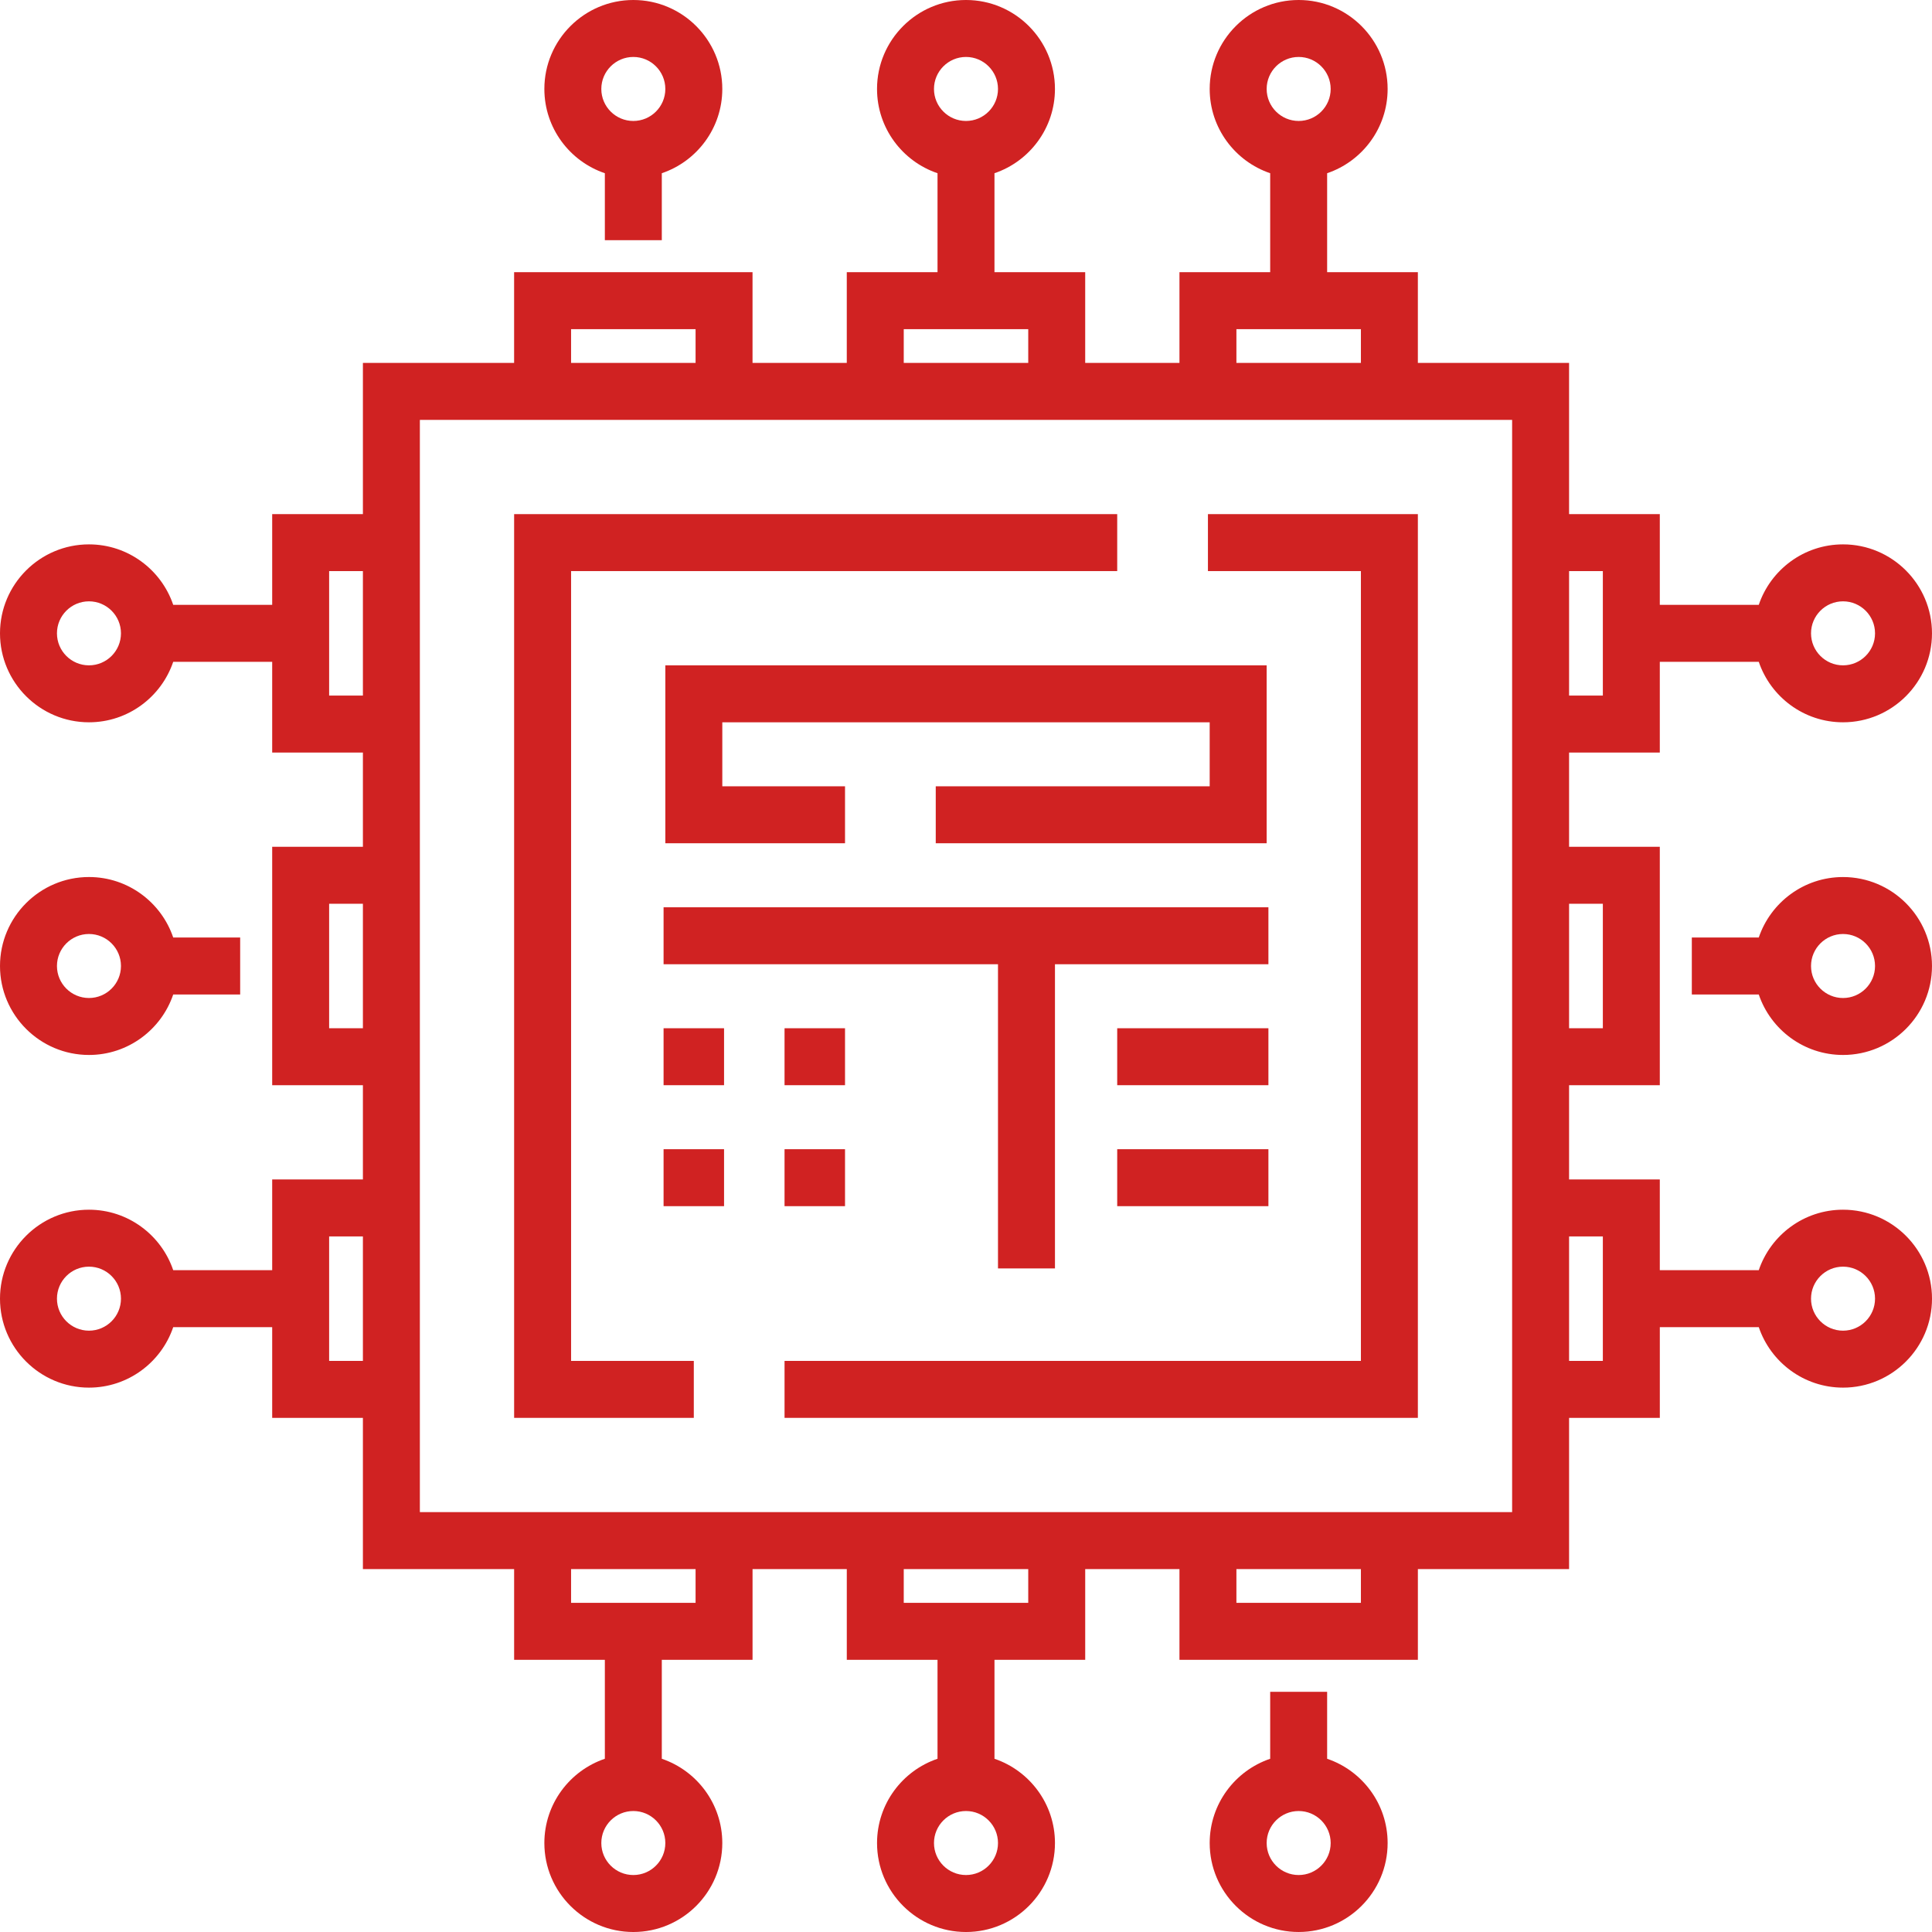 <svg viewBox="0 0 512.002 512" xmlns="http://www.w3.org/2000/svg">
<g fill="#d02222">
<path d="m151.344 151.344h144.73v-15.094h-159.824v239.5h47.617v-15.094h-32.523zm0 0"/><path d="m320.117 151.344h40.539v209.312h-152.742v15.094h167.836v-239.5h-55.633zm0 0"/><path d="m247.984 208.379v15.094h87.695v-47.148h-159.359v47.148h47.621v-15.094h-32.523v-16.961h129.164v16.961zm0 0"/><path d="m264.48 336.148h15.098v-80.613h56.566v-15.094h-160.289v15.094h88.625zm0 0"/><path d="m175.855 272.496h16.027v15.094h-16.027zm0 0"/><path d="m207.914 272.496h16.027v15.094h-16.027zm0 0"/><path d="m175.855 304.555h16.027v15.094h-16.027zm0 0"/><path d="m296.074 272.496h40.07v15.094h-40.07zm0 0"/><path d="m296.074 304.555h40.07v15.094h-40.07zm0 0"/><path d="m488.422 232.426c-10.359 0-19.176 6.719-22.328 16.027h-17.742v15.098h17.742c3.152 9.309 11.969 16.027 22.328 16.027 13.004 0 23.578-10.574 23.578-23.574 0-13.004-10.574-23.578-23.578-23.578zm0 32.059c-4.676 0-8.48-3.805-8.48-8.484 0-4.676 3.805-8.48 8.48-8.48 4.68 0 8.484 3.805 8.484 8.48 0 4.68-3.805 8.484-8.484 8.484zm0 0"/><path d="m488.422 320.586c-10.359 0-19.176 6.719-22.328 16.027h-26.227v-24.043h-24.043v-24.98h24.043v-63.18h-24.043v-24.977h24.043v-24.047h26.227c3.152 9.309 11.969 16.031 22.328 16.031 13.004 0 23.578-10.578 23.578-23.578s-10.574-23.574-23.578-23.574c-10.359 0-19.176 6.719-22.328 16.027h-26.227v-24.043h-24.043v-40.074h-40.074v-24.043h-24.043v-26.227c9.309-3.152 16.031-11.969 16.031-22.328 0-13-10.578-23.578-23.578-23.578s-23.578 10.578-23.578 23.578c0 10.359 6.723 19.176 16.031 22.328v26.227h-24.043v24.043h-24.98v-24.043h-24.043v-26.227c9.309-3.152 16.027-11.969 16.027-22.328 0-13-10.574-23.578-23.574-23.578s-23.578 10.578-23.578 23.578c0 10.359 6.719 19.176 16.031 22.328v26.227h-24.047v24.043h-24.977v-24.043h-63.184v24.043h-40.07v40.074h-24.043v24.043h-26.227c-3.152-9.309-11.969-16.027-22.328-16.027-13 0-23.578 10.574-23.578 23.574s10.578 23.578 23.578 23.578c10.359 0 19.176-6.723 22.328-16.031h26.227v24.047h24.043v24.977h-24.043v63.18h24.043v24.98h-24.043v24.043h-26.227c-3.152-9.309-11.969-16.027-22.328-16.027-13 0-23.578 10.574-23.578 23.574s10.578 23.578 23.578 23.578c10.359 0 19.176-6.719 22.328-16.031h26.227v24.047h24.043v40.07h40.074v24.047h24.043v26.223c-9.309 3.156-16.031 11.973-16.031 22.332 0 13 10.578 23.578 23.578 23.578s23.578-10.578 23.578-23.578c0-10.359-6.723-19.176-16.031-22.332v-26.223h24.047v-24.047h24.977v24.047h24.043v26.223c-9.309 3.156-16.027 11.973-16.027 22.332 0 13 10.574 23.578 23.578 23.578 13 0 23.574-10.578 23.574-23.578 0-10.359-6.719-19.176-16.027-22.332v-26.223h24.043v-24.047h24.977v24.047h63.184v-24.047h40.07v-40.07h24.047v-24.047h26.223c3.156 9.309 11.973 16.031 22.332 16.031 13 0 23.578-10.578 23.578-23.578s-10.578-23.574-23.582-23.574zm0-161.227c4.68 0 8.484 3.805 8.484 8.48 0 4.68-3.805 8.484-8.484 8.484-4.676 0-8.48-3.805-8.48-8.484 0-4.676 3.805-8.48 8.48-8.48zm-144.262-144.266c4.676 0 8.484 3.805 8.484 8.484 0 4.676-3.805 8.48-8.484 8.48-4.676 0-8.48-3.805-8.48-8.48 0-4.68 3.805-8.484 8.48-8.484zm-88.16 0c4.676 0 8.48 3.805 8.48 8.484 0 4.676-3.805 8.48-8.48 8.48s-8.484-3.805-8.484-8.48c.004-4.68 3.809-8.484 8.484-8.484zm-232.422 161.23c-4.68 0-8.484-3.805-8.484-8.484 0-4.676 3.805-8.48 8.484-8.48 4.676 0 8.48 3.805 8.48 8.48 0 4.68-3.805 8.484-8.48 8.484zm0 176.32c-4.68 0-8.484-3.805-8.484-8.484 0-4.676 3.805-8.48 8.484-8.48 4.676 0 8.48 3.805 8.48 8.48 0 4.68-3.805 8.484-8.48 8.484zm144.262 144.262c-4.676 0-8.484-3.805-8.484-8.48 0-4.68 3.805-8.484 8.484-8.484 4.676 0 8.48 3.805 8.48 8.484 0 4.676-3.805 8.48-8.48 8.48zm88.16 0c-4.676 0-8.484-3.805-8.484-8.48 0-4.68 3.805-8.484 8.484-8.484 4.676 0 8.48 3.805 8.48 8.484 0 4.676-3.805 8.48-8.48 8.48zm168.773-224.41h-8.949v-32.992h8.949zm0-88.16h-8.949v-32.992h8.949zm-97.109-97.109h32.992v8.949h-32.992zm-88.16 0h32.992v8.949h-32.992zm-88.16 0h32.992v8.949h-32.992zm-64.117 64.117h8.949v32.992h-8.949zm0 88.16h8.949v32.992h-8.949zm0 88.16h8.949v32.992h-8.949zm97.109 97.109h-32.992v-8.949h32.992zm88.16 0h-32.992v-8.949h32.992zm88.16 0h-32.992v-8.949h32.992zm40.074-24.043h-289.461v-289.461h289.461zm24.043-40.074h-8.949v-32.992h8.949zm63.648-8.012c-4.676 0-8.48-3.805-8.48-8.484 0-4.676 3.805-8.48 8.48-8.48 4.68 0 8.484 3.805 8.484 8.48 0 4.68-3.805 8.484-8.484 8.484zm0 0"/><path d="m23.578 279.578c10.359 0 19.176-6.719 22.328-16.031h17.742v-15.094h-17.742c-3.152-9.309-11.969-16.031-22.328-16.031-13 .004-23.578 10.578-23.578 23.578s10.578 23.578 23.578 23.578zm0-32.059c4.676 0 8.48 3.805 8.48 8.484 0 4.676-3.805 8.48-8.48 8.48-4.68 0-8.484-3.805-8.484-8.48 0-4.68 3.805-8.484 8.484-8.484zm0 0"/><path d="m160.293 45.906v17.746h15.094v-17.746c9.309-3.152 16.031-11.969 16.031-22.328 0-13-10.578-23.578-23.578-23.578s-23.578 10.578-23.578 23.578c0 10.359 6.723 19.176 16.031 22.328zm7.547-30.812c4.676 0 8.48 3.805 8.48 8.484 0 4.676-3.805 8.48-8.48 8.48-4.676 0-8.484-3.805-8.484-8.48 0-4.68 3.809-8.484 8.484-8.484zm0 0"/><path d="m351.707 466.094v-17.742h-15.094v17.742c-9.309 3.156-16.031 11.969-16.031 22.332 0 13 10.578 23.574 23.578 23.574s23.578-10.574 23.578-23.574c0-10.363-6.723-19.176-16.031-22.332zm-7.547 30.812c-4.676 0-8.48-3.805-8.48-8.48 0-4.68 3.805-8.484 8.48-8.484 4.676 0 8.484 3.805 8.484 8.484 0 4.676-3.809 8.48-8.484 8.48zm0 0"/><path d="m207.914 304.555h16.027v15.094h-16.027zm0 0"/>
</g>
</svg>